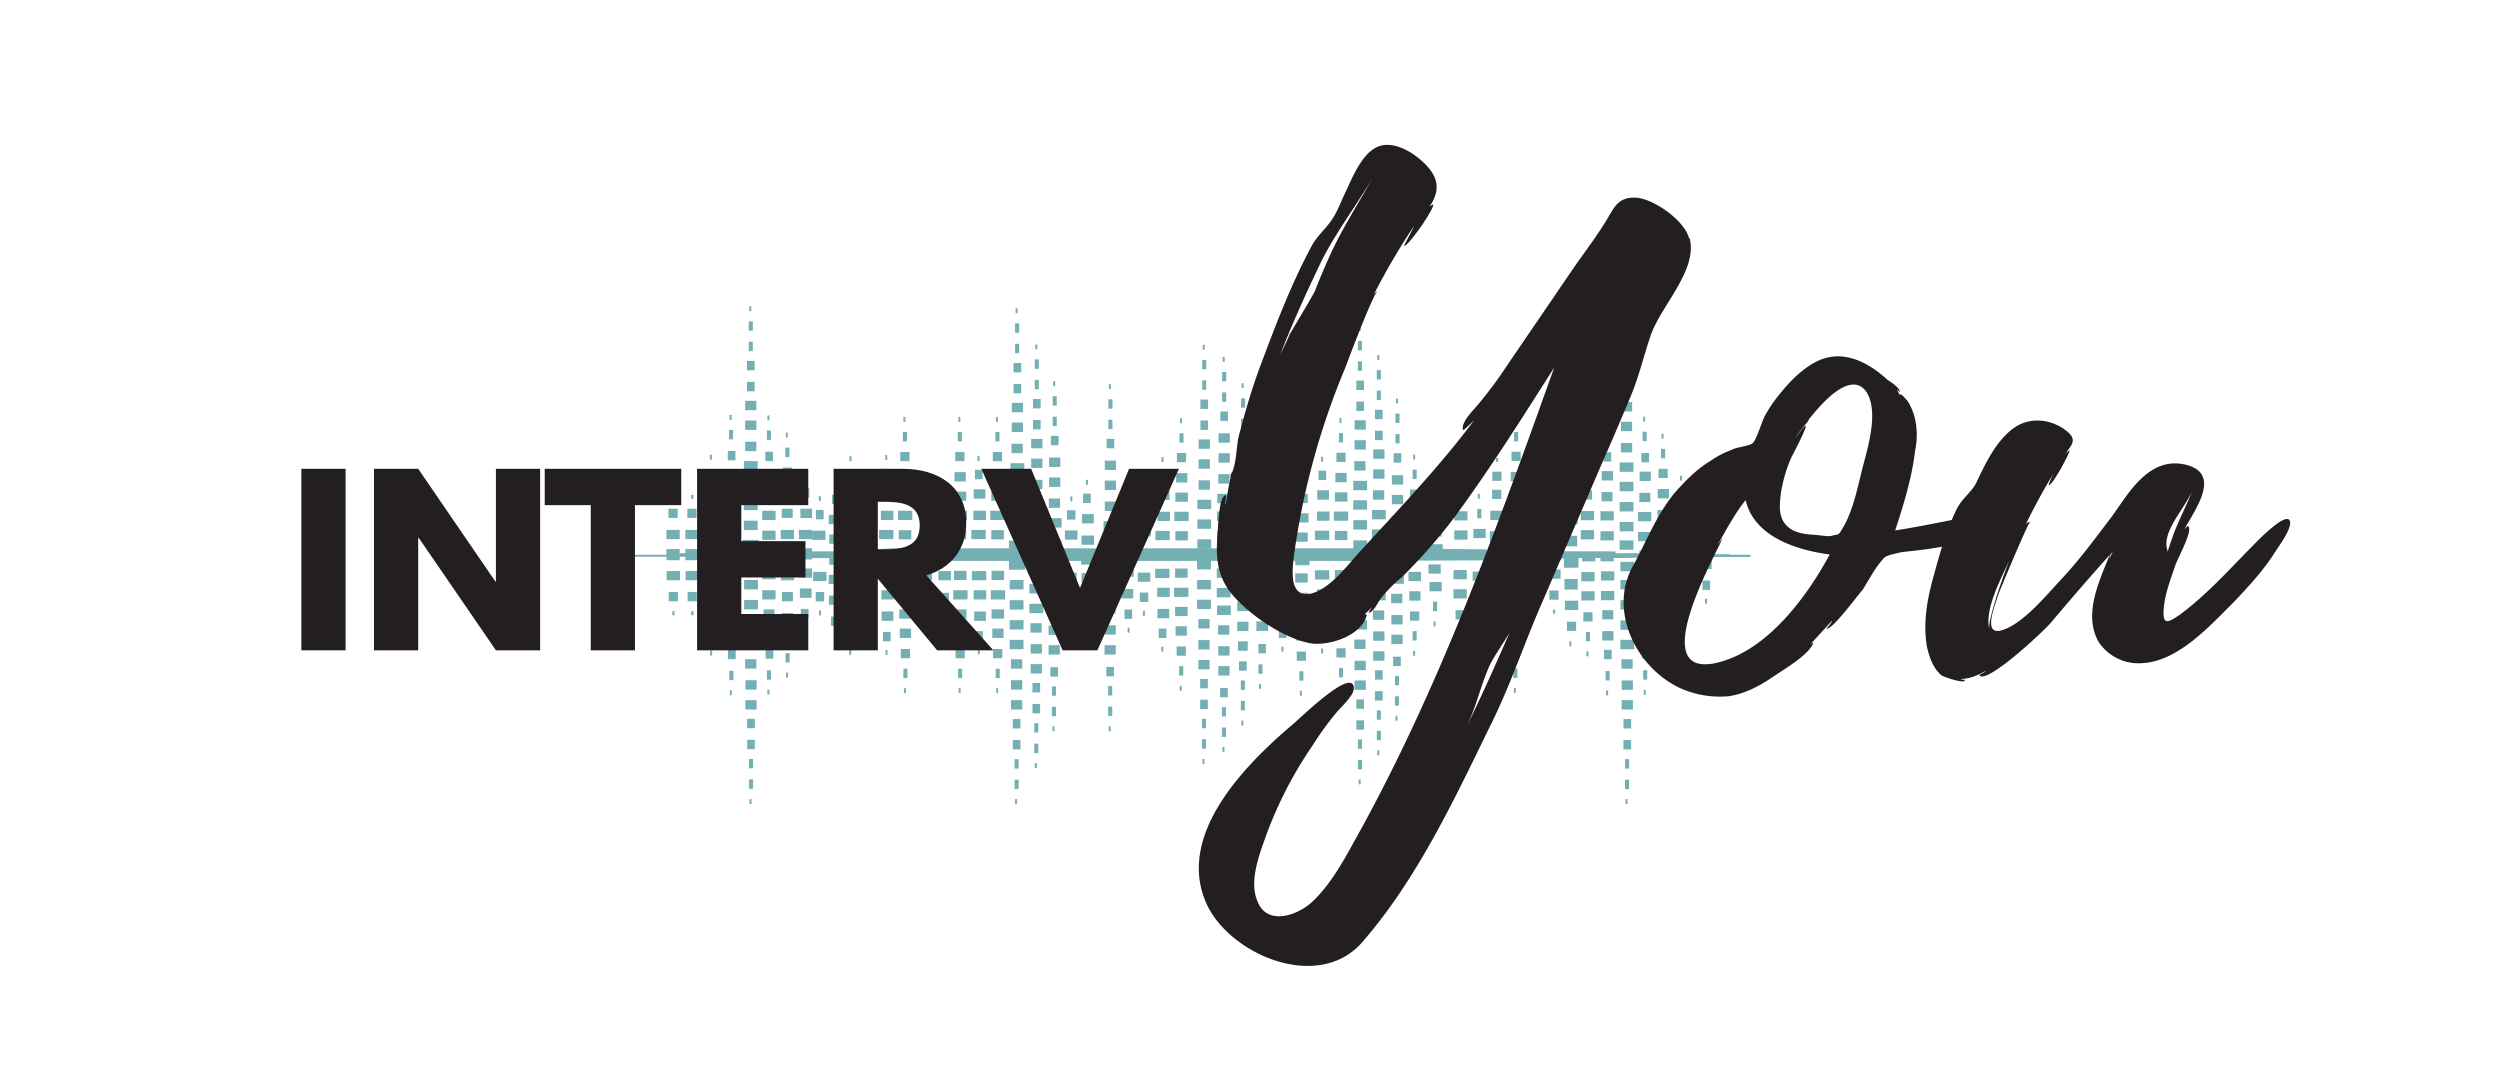 <svg xmlns="http://www.w3.org/2000/svg" viewBox="0 0 978 420.8"><title>DRUK</title><rect x="260.7" y="207.3" width="5.2" height="3.61" fill="#74afb3"/><rect x="260.7" y="214.8" width="5.2" height="4.36" fill="#74afb3"/><rect x="275.8" y="215" width="5.2" height="4.36" fill="#74afb3"/><rect x="283.4" y="215" width="5.2" height="4.36" fill="#74afb3"/><rect x="298.2" y="214.8" width="5.2" height="4.36" fill="#74afb3"/><rect x="305.3" y="214.8" width="5.2" height="4.36" fill="#74afb3"/><rect x="312.5" y="214.5" width="5.2" height="4.36" fill="#74afb3"/><rect x="324.4" y="216.6" width="5.2" height="4.36" fill="#74afb3"/><rect x="290.5" y="219.2" width="6.4" height="3.67" fill="#74afb3"/><rect x="290.5" y="211.2" width="6.4" height="3.67" fill="#74afb3"/><rect x="291" y="203.7" width="5.4" height="3.67" fill="#74afb3"/><rect x="291" y="195.9" width="5.4" height="3.67" fill="#74afb3"/><rect x="291" y="188" width="5.4" height="3.67" fill="#74afb3"/><rect x="291" y="180.4" width="5.4" height="3.67" fill="#74afb3"/><rect x="291.5" y="172.8" width="4.4" height="3.67" fill="#74afb3"/><rect x="291.5" y="164.5" width="4.4" height="3.67" fill="#74afb3"/><rect x="291.5" y="156.8" width="4.4" height="3.67" fill="#74afb3"/><rect x="292.2" y="149.4" width="3" height="3.67" fill="#74afb3"/><rect x="298.7" y="184" width="4.4" height="3.67" fill="#74afb3"/><rect x="299.4" y="176.7" width="3" height="3.67" fill="#74afb3"/><rect x="292.2" y="141.2" width="3" height="3.67" fill="#74afb3"/><rect x="292.9" y="133.7" width="1.6" height="3.67" fill="#74afb3"/><rect x="292.9" y="125.7" width="1.6" height="3.67" fill="#74afb3"/><rect x="293.1" y="119.8" width="0.8" height="1.94" fill="#74afb3"/><rect x="394.7" y="211.5" width="6.4" height="3.67" fill="#74afb3"/><rect x="395.3" y="204.6" width="5.4" height="3.67" fill="#74afb3"/><rect x="395.3" y="196.7" width="5.4" height="3.67" fill="#74afb3"/><rect x="395.3" y="188.8" width="5.4" height="3.67" fill="#74afb3"/><rect x="395.3" y="181.2" width="5.4" height="3.67" fill="#74afb3"/><rect x="395.7" y="173.6" width="4.4" height="3.67" fill="#74afb3"/><rect x="395.8" y="165.3" width="4.4" height="3.67" fill="#74afb3"/><rect x="395.8" y="157.6" width="4.4" height="3.67" fill="#74afb3"/><rect x="396.5" y="150.2" width="3" height="3.67" fill="#74afb3"/><rect x="396.5" y="142" width="3" height="3.67" fill="#74afb3"/><rect x="397.1" y="134.5" width="1.6" height="3.67" fill="#74afb3"/><rect x="397.1" y="126.5" width="1.6" height="3.67" fill="#74afb3"/><rect x="397.3" y="120.6" width="0.8" height="1.94" fill="#74afb3"/><rect x="402.9" y="211.2" width="5.4" height="3.67" fill="#74afb3"/><rect x="402.9" y="202.9" width="5.4" height="3.67" fill="#74afb3"/><rect x="402.9" y="195.3" width="5.4" height="3.67" fill="#74afb3"/><rect x="403.4" y="187.7" width="4.4" height="3.67" fill="#74afb3"/><rect x="403.4" y="179.4" width="4.4" height="3.67" fill="#74afb3"/><rect x="403.4" y="171.7" width="4.4" height="3.67" fill="#74afb3"/><rect x="404.1" y="164.3" width="3" height="3.67" fill="#74afb3"/><rect x="404.1" y="156.1" width="3" height="3.67" fill="#74afb3"/><rect x="404.8" y="148.6" width="1.6" height="3.67" fill="#74afb3"/><rect x="404.8" y="140.6" width="1.6" height="3.67" fill="#74afb3"/><rect x="405" y="134.7" width="0.8" height="1.94" fill="#74afb3"/><rect x="409.8" y="211.2" width="5.4" height="3.67" fill="#74afb3"/><rect x="394.7" y="219.2" width="6.4" height="3.67" fill="#74afb3"/><rect x="402.9" y="219" width="5.4" height="3.67" fill="#74afb3"/><rect x="409.8" y="219" width="5.4" height="3.67" fill="#74afb3"/><rect x="422.9" y="217.2" width="5.4" height="3.67" fill="#74afb3"/><rect x="409.9" y="202.7" width="5.4" height="3.67" fill="#74afb3"/><rect x="410.3" y="195" width="4.4" height="3.67" fill="#74afb3"/><rect x="410.4" y="186.8" width="4.4" height="3.67" fill="#74afb3"/><rect x="410.4" y="179" width="4.4" height="3.67" fill="#74afb3"/><rect x="411.1" y="170.5" width="3" height="3.67" fill="#74afb3"/><rect x="411.8" y="163" width="1.6" height="3.67" fill="#74afb3"/><rect x="411.8" y="155" width="1.6" height="3.67" fill="#74afb3"/><rect x="412" y="149.1" width="0.8" height="1.94" fill="#74afb3"/><rect x="483.6" y="211" width="5.4" height="3.67" fill="#74afb3"/><rect x="484.1" y="202.9" width="4.4" height="3.67" fill="#74afb3"/><rect x="484.1" y="194.7" width="4.4" height="3.67" fill="#74afb3"/><rect x="484.1" y="186.9" width="4.4" height="3.67" fill="#74afb3"/><rect x="484.4" y="179.2" width="3.8" height="3.67" fill="#74afb3"/><rect x="484.8" y="171.3" width="3" height="3.67" fill="#74afb3"/><rect x="485.5" y="163.8" width="1.6" height="3.67" fill="#74afb3"/><rect x="485.5" y="155.8" width="1.6" height="3.67" fill="#74afb3"/><rect x="485.7" y="149.9" width="0.8" height="1.94" fill="#74afb3"/><rect x="491" y="211" width="5.6" height="3.67" fill="#74afb3"/><rect x="491.1" y="202.7" width="5.1" height="3.67" fill="#74afb3"/><rect x="491.1" y="194.3" width="4.4" height="3.67" fill="#74afb3"/><rect x="492.1" y="186.5" width="3.7" height="4.6" transform="translate(682.7 -305.1) rotate(90)" fill="#74afb3"/><rect x="492.5" y="178.2" width="2.9" height="3.67" fill="#74afb3"/><rect x="492.5" y="170.2" width="1.6" height="3.67" fill="#74afb3"/><rect x="492.7" y="164.3" width="0.8" height="1.94" fill="#74afb3"/><rect x="468.4" y="203.2" width="5.4" height="3.67" fill="#74afb3"/><rect x="468.4" y="211" width="5.4" height="3.67" fill="#74afb3"/><rect x="468.4" y="195.5" width="5.4" height="3.67" fill="#74afb3"/><rect x="476.1" y="207.7" width="5.4" height="3.67" fill="#74afb3"/><rect x="476.1" y="200.1" width="5.4" height="3.67" fill="#74afb3"/><rect x="468.9" y="187.9" width="4.4" height="3.67" fill="#74afb3"/><rect x="468.9" y="179.7" width="4.4" height="3.67" fill="#74afb3"/><rect x="468.9" y="171.9" width="4.4" height="3.67" fill="#74afb3"/><rect x="469.6" y="164.5" width="3" height="3.67" fill="#74afb3"/><rect x="469.6" y="156.3" width="3" height="3.67" fill="#74afb3"/><rect x="470.3" y="148.8" width="1.6" height="3.67" fill="#74afb3"/><rect x="470.3" y="140.8" width="1.6" height="3.67" fill="#74afb3"/><rect x="470.5" y="134.9" width="0.8" height="1.94" fill="#74afb3"/><rect x="476.2" y="193.2" width="5.4" height="3.67" fill="#74afb3"/><rect x="476.6" y="185.5" width="4.4" height="3.67" fill="#74afb3"/><rect x="476.7" y="177.3" width="4.4" height="3.67" fill="#74afb3"/><rect x="476.7" y="169.5" width="4.4" height="3.67" fill="#74afb3"/><rect x="477.4" y="161" width="3" height="3.67" fill="#74afb3"/><rect x="478.1" y="153.5" width="1.6" height="3.67" fill="#74afb3"/><rect x="478.1" y="145.5" width="1.6" height="3.67" fill="#74afb3"/><rect x="478.3" y="139.6" width="0.8" height="1.94" fill="#74afb3"/><rect x="431.7" y="211.5" width="5.4" height="3.67" fill="#74afb3"/><rect x="431.7" y="203.9" width="5.4" height="3.67" fill="#74afb3"/><rect x="432.2" y="196.2" width="4.4" height="3.67" fill="#74afb3"/><rect x="432.2" y="188" width="4.4" height="3.67" fill="#74afb3"/><rect x="432.2" y="180.2" width="4.4" height="3.67" fill="#74afb3"/><rect x="432.9" y="171.7" width="3" height="3.67" fill="#74afb3"/><rect x="433.6" y="164.2" width="1.6" height="3.67" fill="#74afb3"/><rect x="433.6" y="156.2" width="1.6" height="3.67" fill="#74afb3"/><rect x="433.8" y="150.3" width="0.8" height="1.94" fill="#74afb3"/><rect x="300" y="168.4" width="1.6" height="3.67" fill="#74afb3"/><rect x="300.2" y="162.5" width="0.8" height="1.94" fill="#74afb3"/><rect x="313.1" y="199" width="4.6" height="3.67" fill="#74afb3"/><rect x="324.2" y="201.4" width="4.6" height="3.67" fill="#74afb3"/><rect x="330.6" y="199.5" width="4.6" height="3.67" fill="#74afb3"/><rect x="330.4" y="191.7" width="4.6" height="3.67" fill="#74afb3"/><rect x="313.6" y="191" width="3" height="3.67" fill="#74afb3"/><rect x="314.6" y="185.6" width="0.8" height="1.94" fill="#74afb3"/><rect x="344.8" y="191.4" width="4.6" height="3.67" fill="#74afb3"/><rect x="345.2" y="183.4" width="3" height="3.67" fill="#74afb3"/><rect x="346.3" y="178" width="0.8" height="1.94" fill="#74afb3"/><rect x="381.4" y="183.8" width="3" height="3.67" fill="#74afb3"/><rect x="382.4" y="178.4" width="0.8" height="1.94" fill="#74afb3"/><rect x="331.2" y="183.9" width="3" height="3.67" fill="#74afb3"/><rect x="332.3" y="178.5" width="0.8" height="1.94" fill="#74afb3"/><rect x="325.5" y="193.5" width="3" height="3.67" fill="#74afb3"/><rect x="326.5" y="188.1" width="0.8" height="1.94" fill="#74afb3"/><rect x="338.1" y="198.9" width="3.3" height="3.67" fill="#74afb3"/><rect x="339.5" y="193.5" width="0.8" height="1.94" fill="#74afb3"/><rect x="360.4" y="199.5" width="3.3" height="3.67" fill="#74afb3"/><rect x="361.7" y="194.1" width="0.8" height="1.94" fill="#74afb3"/><rect x="367.7" y="198.7" width="3.3" height="3.67" fill="#74afb3"/><rect x="369.1" y="193.3" width="0.8" height="1.94" fill="#74afb3"/><rect x="319.2" y="199.5" width="3" height="3.67" fill="#74afb3"/><rect x="320.3" y="194.1" width="0.8" height="1.94" fill="#74afb3"/><rect x="277.5" y="183.8" width="1.6" height="3.67" fill="#74afb3"/><rect x="277.7" y="177.9" width="0.8" height="1.94" fill="#74afb3"/><rect x="268.1" y="214.8" width="5.2" height="4.36" fill="#74afb3"/><rect x="261.5" y="199" width="3.6" height="3.61" fill="#74afb3"/><rect x="262.9" y="193.6" width="0.9" height="1.56" fill="#74afb3"/><rect x="268.9" y="199" width="3.6" height="3.61" fill="#74afb3"/><rect x="270.4" y="193.6" width="0.9" height="1.56" fill="#74afb3"/><rect x="268.1" y="207.3" width="5.2" height="3.61" fill="#74afb3"/><rect x="275.8" y="207.3" width="5.2" height="3.61" fill="#74afb3"/><rect x="275.8" y="199.8" width="5.2" height="3.61" fill="#74afb3"/><rect x="276.5" y="191.6" width="3.6" height="3.61" fill="#74afb3"/><rect x="307.2" y="175.1" width="1.6" height="3.67" fill="#74afb3"/><rect x="307.4" y="169.2" width="0.8" height="1.94" fill="#74afb3"/><rect x="306.2" y="182.9" width="3.6" height="3.61" fill="#74afb3"/><rect x="283.4" y="207.3" width="5.2" height="3.61" fill="#74afb3"/><rect x="298.2" y="199.8" width="5.2" height="3.61" fill="#74afb3"/><rect x="298.6" y="192.3" width="4.3" height="3.61" fill="#74afb3"/><rect x="305.9" y="190.8" width="4.4" height="3.67" fill="#74afb3"/><rect x="353.2" y="169" width="1.6" height="3.67" fill="#74afb3"/><rect x="353.4" y="163.1" width="0.8" height="1.94" fill="#74afb3"/><rect x="352.2" y="176.8" width="3.6" height="3.61" fill="#74afb3"/><rect x="351.9" y="184.7" width="4.4" height="3.67" fill="#74afb3"/><rect x="305.8" y="199" width="4.3" height="3.61" fill="#74afb3"/><rect x="284" y="183.8" width="4.4" height="3.67" fill="#74afb3"/><rect x="284.7" y="176.4" width="3" height="3.67" fill="#74afb3"/><rect x="285.2" y="168.2" width="1.6" height="3.67" fill="#74afb3"/><rect x="285.4" y="162.3" width="0.8" height="1.94" fill="#74afb3"/><rect x="283.4" y="199.5" width="5.2" height="3.61" fill="#74afb3"/><rect x="283.9" y="192" width="4.3" height="3.61" fill="#74afb3"/><rect x="298.2" y="207.6" width="5.2" height="3.61" fill="#74afb3"/><rect x="305.4" y="207.3" width="5.2" height="3.61" fill="#74afb3"/><rect x="312.5" y="207.3" width="5.2" height="3.61" fill="#74afb3"/><rect x="317.7" y="207.6" width="5.2" height="3.61" fill="#74afb3"/><rect x="598.1" y="207.8" width="5.2" height="3.61" fill="#74afb3"/><rect x="633.6" y="204.2" width="5.4" height="3.67" fill="#74afb3"/><rect x="633.6" y="211.4" width="5.4" height="3.67" fill="#74afb3"/><rect x="633.6" y="196.4" width="5.4" height="3.67" fill="#74afb3"/><rect x="633.6" y="188.5" width="5.4" height="3.67" fill="#74afb3"/><rect x="633.6" y="180.9" width="5.4" height="3.67" fill="#74afb3"/><rect x="634.1" y="173.3" width="4.4" height="3.67" fill="#74afb3"/><rect x="634.1" y="165" width="4.4" height="3.67" fill="#74afb3"/><rect x="634.1" y="157.3" width="4.4" height="3.67" fill="#74afb3"/><rect x="634.9" y="149.9" width="3" height="3.67" fill="#74afb3"/><rect x="641.4" y="184.5" width="4.4" height="3.67" fill="#74afb3"/><rect x="642.1" y="177.2" width="3" height="3.67" fill="#74afb3"/><rect x="634.9" y="141.7" width="3" height="3.67" fill="#74afb3"/><rect x="635.5" y="134.2" width="1.6" height="3.67" fill="#74afb3"/><rect x="635.5" y="126.2" width="1.6" height="3.67" fill="#74afb3"/><rect x="635.7" y="120.3" width="0.8" height="1.94" fill="#74afb3"/><rect x="642.6" y="168.9" width="1.6" height="3.67" fill="#74afb3"/><rect x="642.8" y="163" width="0.8" height="1.94" fill="#74afb3"/><rect x="655.7" y="199.5" width="4.6" height="3.67" fill="#74afb3"/><rect x="656.2" y="191.5" width="3" height="3.67" fill="#74afb3"/><rect x="657.2" y="186.1" width="0.8" height="1.94" fill="#74afb3"/><rect x="665.8" y="204.1" width="3" height="3.67" fill="#74afb3"/><rect x="666.8" y="198.7" width="0.8" height="1.94" fill="#74afb3"/><rect x="613.7" y="185.6" width="1.6" height="3.67" fill="#74afb3"/><rect x="613.9" y="179.6" width="0.8" height="1.94" fill="#74afb3"/><rect x="598.9" y="199.5" width="3.6" height="3.61" fill="#74afb3"/><rect x="600.4" y="194.1" width="0.9" height="1.56" fill="#74afb3"/><rect x="583.8" y="184.5" width="3.6" height="3.61" fill="#74afb3"/><rect x="585.2" y="179.1" width="0.9" height="1.56" fill="#74afb3"/><rect x="606.4" y="199.5" width="3.6" height="3.61" fill="#74afb3"/><rect x="607.8" y="194.1" width="0.9" height="1.56" fill="#74afb3"/><rect x="605.6" y="207.8" width="5.2" height="3.61" fill="#74afb3"/><rect x="605.6" y="214.7" width="5.2" height="3.61" fill="#74afb3"/><rect x="626.1" y="216" width="5.2" height="3.61" fill="#74afb3"/><rect x="618.9" y="216" width="5.2" height="3.61" fill="#74afb3"/><rect x="611.8" y="217.8" width="5.7" height="4.3" fill="#74afb3"/><rect x="597.9" y="214.7" width="5.2" height="3.61" fill="#74afb3"/><rect x="590.5" y="214.7" width="5.2" height="3.61" fill="#74afb3"/><rect x="582.8" y="214.7" width="5.2" height="3.61" fill="#74afb3"/><rect x="611.8" y="209.6" width="5.2" height="4.13" fill="#74afb3"/><rect x="612" y="201.5" width="5.2" height="3.61" fill="#74afb3"/><rect x="612.7" y="193.3" width="3.6" height="3.61" fill="#74afb3"/><rect x="620.2" y="184" width="1.6" height="3.67" fill="#74afb3"/><rect x="620.4" y="178.1" width="0.8" height="1.94" fill="#74afb3"/><rect x="618.4" y="207.4" width="5.2" height="3.61" fill="#74afb3"/><rect x="618.4" y="199.9" width="5.2" height="3.61" fill="#74afb3"/><rect x="619.2" y="191.8" width="3.6" height="3.61" fill="#74afb3"/><rect x="582.8" y="207.8" width="5.2" height="4.13" fill="#74afb3"/><rect x="583" y="199.8" width="5.2" height="3.61" fill="#74afb3"/><rect x="583.7" y="191.6" width="3.6" height="3.61" fill="#74afb3"/><rect x="570.7" y="184.1" width="1.6" height="3.67" fill="#74afb3"/><rect x="570.9" y="178.2" width="0.8" height="1.94" fill="#74afb3"/><rect x="568.9" y="207.5" width="5.2" height="3.61" fill="#74afb3"/><rect x="568.9" y="200" width="5.2" height="3.61" fill="#74afb3"/><rect x="569.7" y="191.9" width="3.6" height="3.61" fill="#74afb3"/><rect x="649.8" y="175.6" width="1.6" height="3.67" fill="#74afb3"/><rect x="650" y="169.7" width="0.8" height="1.94" fill="#74afb3"/><rect x="648.8" y="183.4" width="3.6" height="3.61" fill="#74afb3"/><rect x="626.1" y="207.8" width="5.2" height="3.61" fill="#74afb3"/><rect x="640.8" y="200.3" width="5.2" height="3.61" fill="#74afb3"/><rect x="641.3" y="192.8" width="4.3" height="3.61" fill="#74afb3"/><rect x="648.5" y="191.3" width="4.4" height="3.67" fill="#74afb3"/><rect x="648.4" y="199.5" width="4.3" height="3.61" fill="#74afb3"/><rect x="626.6" y="184.3" width="4.4" height="3.67" fill="#74afb3"/><rect x="627.3" y="176.9" width="3" height="3.67" fill="#74afb3"/><rect x="627.9" y="168.7" width="1.6" height="3.67" fill="#74afb3"/><rect x="628.1" y="162.8" width="0.8" height="1.94" fill="#74afb3"/><rect x="626.1" y="200" width="5.2" height="3.61" fill="#74afb3"/><rect x="626.5" y="192.5" width="4.3" height="3.61" fill="#74afb3"/><rect x="640.8" y="208.1" width="5.2" height="3.61" fill="#74afb3"/><rect x="648" y="207.8" width="5.2" height="3.61" fill="#74afb3"/><rect x="655.1" y="207.8" width="5.2" height="3.61" fill="#74afb3"/><rect x="641.3" y="215.4" width="5.2" height="3.61" fill="#74afb3"/><rect x="648.5" y="215" width="5.2" height="3.61" fill="#74afb3"/><rect x="655.6" y="215" width="5.2" height="3.61" fill="#74afb3"/><rect x="664.2" y="212.2" width="5.2" height="3.61" fill="#74afb3"/><rect x="633.9" y="226.9" width="5.4" height="3.67" fill="#74afb3"/><rect x="633.9" y="219.8" width="5.4" height="3.67" fill="#74afb3"/><rect x="633.9" y="234.8" width="5.4" height="3.67" fill="#74afb3"/><rect x="633.9" y="242.7" width="5.4" height="3.67" fill="#74afb3"/><rect x="633.9" y="250.3" width="5.4" height="3.67" fill="#74afb3"/><rect x="634.3" y="257.9" width="4.4" height="3.67" fill="#74afb3"/><rect x="634.4" y="266.2" width="4.4" height="3.67" fill="#74afb3"/><rect x="634.4" y="273.9" width="4.4" height="3.67" fill="#74afb3"/><rect x="635.1" y="281.3" width="3" height="3.67" fill="#74afb3"/><rect x="641.6" y="246.6" width="4.4" height="3.67" fill="#74afb3"/><rect x="642.3" y="254" width="3" height="3.67" fill="#74afb3"/><rect x="635.1" y="289.5" width="3" height="3.67" fill="#74afb3"/><rect x="635.7" y="297" width="1.6" height="3.67" fill="#74afb3"/><rect x="635.7" y="305" width="1.6" height="3.67" fill="#74afb3"/><rect x="635.9" y="312.6" width="0.8" height="1.94" fill="#74afb3"/><rect x="642.8" y="262.2" width="1.6" height="3.67" fill="#74afb3"/><rect x="643" y="269.9" width="0.8" height="1.94" fill="#74afb3"/><rect x="655.9" y="231.7" width="4.6" height="3.67" fill="#74afb3"/><rect x="656.4" y="239.7" width="3" height="3.67" fill="#74afb3"/><rect x="657.4" y="246.8" width="0.8" height="1.94" fill="#74afb3"/><rect x="666" y="227.1" width="3" height="3.67" fill="#74afb3"/><rect x="667" y="234.2" width="0.8" height="1.94" fill="#74afb3"/><rect x="612" y="226.5" width="5.2" height="4.13" fill="#74afb3"/><rect x="612.2" y="235" width="5.2" height="3.61" fill="#74afb3"/><rect x="613" y="243.2" width="3.6" height="3.61" fill="#74afb3"/><rect x="620.4" y="247.2" width="1.6" height="3.67" fill="#74afb3"/><rect x="620.6" y="254.8" width="0.8" height="1.94" fill="#74afb3"/><rect x="613.9" y="250.9" width="0.8" height="1.94" fill="#74afb3"/><rect x="618.6" y="223.8" width="5.2" height="3.61" fill="#74afb3"/><rect x="618.6" y="231.3" width="5.2" height="3.61" fill="#74afb3"/><rect x="619.4" y="239.5" width="3.6" height="3.61" fill="#74afb3"/><rect x="650" y="255.5" width="1.6" height="3.67" fill="#74afb3"/><rect x="650.3" y="263.2" width="0.8" height="1.94" fill="#74afb3"/><rect x="649.1" y="247.8" width="3.6" height="3.61" fill="#74afb3"/><rect x="626.3" y="223.5" width="5.2" height="3.61" fill="#74afb3"/><rect x="641" y="231" width="5.2" height="3.61" fill="#74afb3"/><rect x="641.5" y="238.5" width="4.3" height="3.61" fill="#74afb3"/><rect x="648.7" y="239.9" width="4.4" height="3.67" fill="#74afb3"/><rect x="648.6" y="231.7" width="4.3" height="3.61" fill="#74afb3"/><rect x="626.8" y="246.9" width="4.4" height="3.67" fill="#74afb3"/><rect x="627.5" y="254.2" width="3" height="3.67" fill="#74afb3"/><rect x="628.1" y="262.5" width="1.6" height="3.67" fill="#74afb3"/><rect x="628.3" y="270.1" width="0.8" height="1.94" fill="#74afb3"/><rect x="626.3" y="231.2" width="5.2" height="3.61" fill="#74afb3"/><rect x="626.8" y="238.7" width="4.3" height="3.61" fill="#74afb3"/><rect x="641" y="223.1" width="5.2" height="3.61" fill="#74afb3"/><rect x="648.3" y="223.5" width="5.2" height="3.61" fill="#74afb3"/><rect x="655.3" y="223.5" width="5.2" height="3.61" fill="#74afb3"/><rect x="664.4" y="219" width="5.2" height="3.61" fill="#74afb3"/><rect x="324.4" y="209.1" width="5.2" height="3.61" fill="#74afb3"/><rect x="330.3" y="207.6" width="5.2" height="3.61" fill="#74afb3"/><rect x="337.3" y="207.3" width="5.2" height="3.61" fill="#74afb3"/><rect x="343.9" y="207.3" width="5.6" height="3.61" fill="#74afb3"/><rect x="351.3" y="199.8" width="5.6" height="3.61" fill="#74afb3"/><rect x="351.6" y="192.3" width="4.9" height="3.61" fill="#74afb3"/><rect x="351.6" y="207.4" width="4.9" height="3.61" fill="#74afb3"/><rect x="374.7" y="169" width="1.6" height="3.67" fill="#74afb3"/><rect x="374.9" y="163.1" width="0.8" height="1.94" fill="#74afb3"/><rect x="373.7" y="176.8" width="3.6" height="3.61" fill="#74afb3"/><rect x="373.4" y="184.7" width="4.4" height="3.67" fill="#74afb3"/><rect x="372.7" y="199.8" width="5.6" height="3.61" fill="#74afb3"/><rect x="373.1" y="192.3" width="4.9" height="3.61" fill="#74afb3"/><rect x="373.1" y="207.4" width="4.9" height="3.61" fill="#74afb3"/><rect x="366.9" y="207.3" width="4.9" height="3.61" fill="#74afb3"/><rect x="359.6" y="207.4" width="4.9" height="3.61" fill="#74afb3"/><rect x="417.4" y="199.6" width="3.3" height="3.67" fill="#74afb3"/><rect x="418.7" y="194.2" width="0.8" height="1.94" fill="#74afb3"/><rect x="416.6" y="207.5" width="4.9" height="3.61" fill="#74afb3"/><rect x="529.4" y="211.4" width="5.4" height="3.67" fill="#74afb3"/><rect x="529.8" y="219.3" width="5.4" height="3.67" fill="#74afb3"/><rect x="529.4" y="203.5" width="5.4" height="3.67" fill="#74afb3"/><rect x="529.4" y="195.7" width="5.4" height="3.67" fill="#74afb3"/><rect x="529.4" y="188.1" width="5.4" height="3.67" fill="#74afb3"/><rect x="529.8" y="180.4" width="4.4" height="3.67" fill="#74afb3"/><rect x="529.9" y="172.2" width="4.4" height="3.67" fill="#74afb3"/><rect x="529.9" y="164.4" width="4.4" height="3.67" fill="#74afb3"/><rect x="530.6" y="157.1" width="3" height="3.67" fill="#74afb3"/><rect x="530.6" y="148.9" width="3" height="3.67" fill="#74afb3"/><rect x="531.2" y="141.4" width="1.6" height="3.67" fill="#74afb3"/><rect x="531.2" y="133.4" width="1.6" height="3.67" fill="#74afb3"/><rect x="531.5" y="127.5" width="0.8" height="1.94" fill="#74afb3"/><rect x="536.7" y="207.1" width="5.4" height="3.67" fill="#74afb3"/><rect x="536.7" y="199.5" width="5.4" height="3.67" fill="#74afb3"/><rect x="537.1" y="191.8" width="4.4" height="3.67" fill="#74afb3"/><rect x="537.2" y="183.6" width="4.4" height="3.67" fill="#74afb3"/><rect x="537.2" y="175.8" width="4.4" height="3.67" fill="#74afb3"/><rect x="537.9" y="168.5" width="3" height="3.67" fill="#74afb3"/><rect x="537.9" y="160.3" width="3" height="3.67" fill="#74afb3"/><rect x="538.6" y="152.8" width="1.6" height="3.67" fill="#74afb3"/><rect x="538.6" y="144.8" width="1.6" height="3.67" fill="#74afb3"/><rect x="538.8" y="138.9" width="0.8" height="1.94" fill="#74afb3"/><rect x="544" y="209.5" width="5.4" height="3.67" fill="#74afb3"/><rect x="544.4" y="201.9" width="4.4" height="3.67" fill="#74afb3"/><rect x="544.5" y="193.6" width="4.4" height="3.67" fill="#74afb3"/><rect x="544.5" y="185.9" width="4.4" height="3.67" fill="#74afb3"/><rect x="545.2" y="177.3" width="3" height="3.67" fill="#74afb3"/><rect x="545.9" y="169.8" width="1.6" height="3.67" fill="#74afb3"/><rect x="545.9" y="161.8" width="1.6" height="3.67" fill="#74afb3"/><rect x="546.1" y="155.9" width="0.8" height="1.94" fill="#74afb3"/><rect x="550.7" y="214.4" width="4.9" height="3.61" fill="#74afb3"/><rect x="344.6" y="199.8" width="4.9" height="3.61" fill="#74afb3"/><rect x="423.3" y="201.1" width="4.6" height="3.67" fill="#74afb3"/><rect x="423.7" y="193.1" width="3" height="3.67" fill="#74afb3"/><rect x="424.8" y="187.7" width="0.8" height="1.94" fill="#74afb3"/><rect x="423.1" y="209.5" width="4.9" height="3.61" fill="#74afb3"/><rect x="395" y="226.9" width="5.4" height="3.67" fill="#74afb3"/><rect x="395" y="234.8" width="5.4" height="3.67" fill="#74afb3"/><rect x="395" y="242.6" width="5.4" height="3.67" fill="#74afb3"/><rect x="395" y="250.3" width="5.4" height="3.67" fill="#74afb3"/><rect x="395.5" y="257.9" width="4.4" height="3.67" fill="#74afb3"/><rect x="395.5" y="266.1" width="4.4" height="3.67" fill="#74afb3"/><rect x="395.5" y="273.9" width="4.4" height="3.67" fill="#74afb3"/><rect x="396.2" y="281.3" width="3" height="3.67" fill="#74afb3"/><rect x="396.2" y="289.5" width="3" height="3.67" fill="#74afb3"/><rect x="396.9" y="297" width="1.6" height="3.67" fill="#74afb3"/><rect x="396.9" y="305" width="1.6" height="3.67" fill="#74afb3"/><rect x="397.1" y="312.6" width="0.8" height="1.94" fill="#74afb3"/><rect x="402.7" y="228.5" width="5.4" height="3.67" fill="#74afb3"/><rect x="402.7" y="236.2" width="5.4" height="3.67" fill="#74afb3"/><rect x="403.1" y="243.8" width="4.4" height="3.67" fill="#74afb3"/><rect x="403.2" y="252" width="4.4" height="3.67" fill="#74afb3"/><rect x="403.2" y="259.8" width="4.4" height="3.67" fill="#74afb3"/><rect x="403.9" y="267.2" width="3" height="3.67" fill="#74afb3"/><rect x="403.9" y="275.4" width="3" height="3.67" fill="#74afb3"/><rect x="404.6" y="282.9" width="1.6" height="3.67" fill="#74afb3"/><rect x="404.6" y="290.9" width="1.6" height="3.67" fill="#74afb3"/><rect x="404.8" y="298.5" width="0.8" height="1.94" fill="#74afb3"/><rect x="409.7" y="228.8" width="5.4" height="3.67" fill="#74afb3"/><rect x="410.1" y="236.4" width="4.4" height="3.67" fill="#74afb3"/><rect x="410.2" y="244.7" width="4.4" height="3.67" fill="#74afb3"/><rect x="410.2" y="252.4" width="4.4" height="3.67" fill="#74afb3"/><rect x="410.9" y="261" width="3" height="3.67" fill="#74afb3"/><rect x="411.5" y="268.5" width="1.6" height="3.67" fill="#74afb3"/><rect x="411.5" y="276.5" width="1.6" height="3.67" fill="#74afb3"/><rect x="411.7" y="284.1" width="0.8" height="1.94" fill="#74afb3"/><rect x="417.1" y="231.9" width="3.3" height="3.67" fill="#74afb3"/><rect x="418.5" y="239" width="0.8" height="1.94" fill="#74afb3"/><rect x="416.3" y="224" width="4.9" height="3.61" fill="#74afb3"/><rect x="423.3" y="232.5" width="4.6" height="3.67" fill="#74afb3"/><rect x="423.7" y="240.6" width="3" height="3.67" fill="#74afb3"/><rect x="424.8" y="247.7" width="0.8" height="1.94" fill="#74afb3"/><rect x="423.1" y="224.2" width="4.9" height="3.61" fill="#74afb3"/><rect x="446.1" y="198.2" width="3.3" height="3.67" transform="translate(895.5 400.1) rotate(-180)" fill="#74afb3"/><rect x="447.3" y="192.8" width="0.8" height="1.94" transform="translate(895.3 387.6) rotate(-180)" fill="#74afb3"/><rect x="445.3" y="206.1" width="4.9" height="3.61" transform="translate(895.5 415.9) rotate(-180)" fill="#74afb3"/><rect x="438.9" y="199.7" width="4.6" height="3.67" transform="translate(882.4 403.1) rotate(-180)" fill="#74afb3"/><rect x="440" y="191.7" width="3" height="3.67" transform="translate(883 387) rotate(-180)" fill="#74afb3"/><rect x="441.2" y="186.3" width="0.8" height="1.94" transform="translate(883.2 374.5) rotate(-180)" fill="#74afb3"/><rect x="438.7" y="208.1" width="4.9" height="3.61" transform="translate(882.4 419.8) rotate(-180)" fill="#74afb3"/><rect x="380.9" y="191.4" width="4.6" height="3.67" fill="#74afb3"/><rect x="389.4" y="169" width="1.6" height="3.67" fill="#74afb3"/><rect x="389.6" y="163.1" width="0.8" height="1.94" fill="#74afb3"/><rect x="388.4" y="176.8" width="3.6" height="3.61" fill="#74afb3"/><rect x="388.1" y="184.7" width="4.4" height="3.67" fill="#74afb3"/><rect x="380" y="207.3" width="5.6" height="3.61" fill="#74afb3"/><rect x="387.4" y="199.8" width="5.6" height="3.61" fill="#74afb3"/><rect x="387.8" y="192.3" width="4.9" height="3.61" fill="#74afb3"/><rect x="387.8" y="207.4" width="4.9" height="3.61" fill="#74afb3"/><rect x="380.8" y="199.8" width="4.9" height="3.61" fill="#74afb3"/><rect x="344.9" y="239.2" width="4.6" height="3.67" fill="#74afb3"/><rect x="345.4" y="247.2" width="3" height="3.67" fill="#74afb3"/><rect x="346.4" y="254.3" width="0.8" height="1.94" fill="#74afb3"/><rect x="381.5" y="246.9" width="3" height="3.67" fill="#74afb3"/><rect x="382.5" y="254" width="0.8" height="1.94" fill="#74afb3"/><rect x="338.3" y="231.7" width="3.3" height="3.67" fill="#74afb3"/><rect x="339.6" y="238.8" width="0.8" height="1.94" fill="#74afb3"/><rect x="319.1" y="231.6" width="3.3" height="3.67" fill="#74afb3"/><rect x="320.4" y="238.8" width="0.8" height="1.94" fill="#74afb3"/><rect x="360.5" y="231.2" width="3.3" height="3.67" fill="#74afb3"/><rect x="361.8" y="238.3" width="0.8" height="1.94" fill="#74afb3"/><rect x="367.9" y="231.9" width="3.3" height="3.67" fill="#74afb3"/><rect x="369.2" y="239.1" width="0.8" height="1.94" fill="#74afb3"/><rect x="353.4" y="261.6" width="1.6" height="3.67" fill="#74afb3"/><rect x="353.6" y="269.2" width="0.8" height="1.94" fill="#74afb3"/><rect x="352.4" y="253.9" width="3.6" height="3.61" fill="#74afb3"/><rect x="352" y="245.9" width="4.4" height="3.67" fill="#74afb3"/><rect x="337.4" y="223.4" width="5.2" height="3.61" fill="#74afb3"/><rect x="325.1" y="241.2" width="3.3" height="3.67" fill="#74afb3"/><rect x="326.5" y="248.4" width="0.8" height="1.94" fill="#74afb3"/><rect x="324.3" y="233" width="5.2" height="3.61" fill="#74afb3"/><rect x="344" y="223.4" width="5.6" height="3.61" fill="#74afb3"/><rect x="351.4" y="230.9" width="5.6" height="3.61" fill="#74afb3"/><rect x="351.8" y="238.4" width="4.9" height="3.61" fill="#74afb3"/><rect x="351.8" y="223.3" width="4.9" height="3.61" fill="#74afb3"/><rect x="374.8" y="261.6" width="1.6" height="3.67" fill="#74afb3"/><rect x="375" y="269.2" width="0.8" height="1.94" fill="#74afb3"/><rect x="373.8" y="253.9" width="3.6" height="3.61" fill="#74afb3"/><rect x="373.5" y="245.9" width="4.4" height="3.67" fill="#74afb3"/><rect x="372.9" y="230.9" width="5.6" height="3.61" fill="#74afb3"/><rect x="373.2" y="238.4" width="4.9" height="3.61" fill="#74afb3"/><rect x="373.2" y="223.3" width="4.9" height="3.61" fill="#74afb3"/><rect x="367.1" y="223.4" width="4.9" height="3.61" fill="#74afb3"/><rect x="359.7" y="223.3" width="4.9" height="3.61" fill="#74afb3"/><rect x="344.8" y="230.9" width="4.9" height="3.61" fill="#74afb3"/><rect x="330.7" y="239.1" width="4.6" height="3.67" fill="#74afb3"/><rect x="331.1" y="247.1" width="3" height="3.67" fill="#74afb3"/><rect x="332.2" y="254.2" width="0.8" height="1.94" fill="#74afb3"/><rect x="330.5" y="230.8" width="4.9" height="3.61" fill="#74afb3"/><rect x="381.1" y="239.2" width="4.6" height="3.67" fill="#74afb3"/><rect x="389.5" y="261.6" width="1.6" height="3.67" fill="#74afb3"/><rect x="389.7" y="269.2" width="0.8" height="1.94" fill="#74afb3"/><rect x="388.5" y="253.9" width="3.6" height="3.61" fill="#74afb3"/><rect x="388.2" y="245.9" width="4.4" height="3.67" fill="#74afb3"/><rect x="380.2" y="223.4" width="5.6" height="3.61" fill="#74afb3"/><rect x="387.6" y="230.9" width="5.6" height="3.61" fill="#74afb3"/><rect x="387.9" y="238.4" width="4.9" height="3.61" fill="#74afb3"/><rect x="387.9" y="223.3" width="4.9" height="3.61" fill="#74afb3"/><rect x="380.9" y="230.9" width="4.9" height="3.61" fill="#74afb3"/><rect x="453.4" y="184.2" width="3" height="3.67" fill="#74afb3"/><rect x="454.4" y="178.8" width="0.8" height="1.94" fill="#74afb3"/><rect x="452.9" y="191.9" width="4.6" height="3.67" fill="#74afb3"/><rect x="461.4" y="169.5" width="1.6" height="3.67" fill="#74afb3"/><rect x="461.6" y="163.6" width="0.8" height="1.94" fill="#74afb3"/><rect x="460.4" y="177.2" width="3.6" height="3.61" fill="#74afb3"/><rect x="460.1" y="185.1" width="4.4" height="3.67" fill="#74afb3"/><rect x="452" y="207.7" width="5.6" height="3.61" fill="#74afb3"/><rect x="459.4" y="200.2" width="5.6" height="3.61" fill="#74afb3"/><rect x="459.8" y="192.7" width="4.9" height="3.61" fill="#74afb3"/><rect x="459.8" y="207.8" width="4.9" height="3.61" fill="#74afb3"/><rect x="452.8" y="200.2" width="4.9" height="3.61" fill="#74afb3"/><rect x="483.4" y="219.1" width="5.4" height="3.67" fill="#74afb3"/><rect x="483.9" y="227.2" width="4.4" height="3.67" fill="#74afb3"/><rect x="484" y="235.4" width="4.4" height="3.67" fill="#74afb3"/><rect x="484" y="243.2" width="4.4" height="3.67" fill="#74afb3"/><rect x="484.3" y="250.9" width="3.8" height="3.67" fill="#74afb3"/><rect x="484.7" y="258.7" width="3" height="3.67" fill="#74afb3"/><rect x="485.4" y="266.2" width="1.6" height="3.67" fill="#74afb3"/><rect x="485.4" y="274.2" width="1.6" height="3.67" fill="#74afb3"/><rect x="485.6" y="281.9" width="0.8" height="1.94" fill="#74afb3"/><rect x="490.9" y="219.1" width="5.6" height="3.67" fill="#74afb3"/><rect x="491" y="227.4" width="5.1" height="3.67" fill="#74afb3"/><rect x="491" y="235.8" width="4.4" height="3.67" fill="#74afb3"/><rect x="492" y="242.6" width="3.7" height="4.6" transform="translate(248.9 738.8) rotate(-90)" fill="#74afb3"/><rect x="492.3" y="251.9" width="2.9" height="3.67" fill="#74afb3"/><rect x="492.3" y="259.9" width="1.6" height="3.67" fill="#74afb3"/><rect x="492.5" y="267.5" width="0.8" height="1.94" fill="#74afb3"/><rect x="468.3" y="226.9" width="5.4" height="3.67" fill="#74afb3"/><rect x="468.3" y="219.1" width="5.4" height="3.67" fill="#74afb3"/><rect x="468.3" y="234.6" width="5.4" height="3.67" fill="#74afb3"/><rect x="476" y="222.4" width="5.4" height="3.67" fill="#74afb3"/><rect x="476" y="230" width="5.4" height="3.67" fill="#74afb3"/><rect x="468.8" y="242.2" width="4.4" height="3.67" fill="#74afb3"/><rect x="468.8" y="250.4" width="4.4" height="3.67" fill="#74afb3"/><rect x="468.8" y="258.2" width="4.4" height="3.67" fill="#74afb3"/><rect x="469.5" y="265.6" width="3" height="3.67" fill="#74afb3"/><rect x="469.5" y="273.7" width="3" height="3.67" fill="#74afb3"/><rect x="470.2" y="281.2" width="1.6" height="3.67" fill="#74afb3"/><rect x="470.2" y="289.2" width="1.6" height="3.67" fill="#74afb3"/><rect x="470.4" y="296.9" width="0.8" height="1.94" fill="#74afb3"/><rect x="476.1" y="236.9" width="5.4" height="3.67" fill="#74afb3"/><rect x="476.5" y="244.6" width="4.4" height="3.67" fill="#74afb3"/><rect x="476.6" y="252.8" width="4.4" height="3.67" fill="#74afb3"/><rect x="476.6" y="260.6" width="4.4" height="3.67" fill="#74afb3"/><rect x="477.3" y="269.1" width="3" height="3.67" fill="#74afb3"/><rect x="478" y="276.6" width="1.6" height="3.67" fill="#74afb3"/><rect x="478" y="284.6" width="1.6" height="3.67" fill="#74afb3"/><rect x="478.2" y="292.2" width="0.8" height="1.94" fill="#74afb3"/><rect x="431.6" y="221.1" width="5.4" height="3.67" fill="#74afb3"/><rect x="431.6" y="228.7" width="5.4" height="3.67" fill="#74afb3"/><rect x="432" y="236.4" width="4.4" height="3.67" fill="#74afb3"/><rect x="432.1" y="244.6" width="4.4" height="3.67" fill="#74afb3"/><rect x="432.1" y="252.4" width="4.4" height="3.67" fill="#74afb3"/><rect x="432.8" y="260.9" width="3" height="3.67" fill="#74afb3"/><rect x="433.5" y="268.4" width="1.6" height="3.67" fill="#74afb3"/><rect x="433.5" y="276.4" width="1.6" height="3.67" fill="#74afb3"/><rect x="433.7" y="284.1" width="0.8" height="1.94" fill="#74afb3"/><rect x="446" y="231.9" width="3.3" height="3.67" transform="translate(895.2 467.4) rotate(180)" fill="#74afb3"/><rect x="447.2" y="239" width="0.8" height="1.94" transform="translate(895.1 479.9) rotate(180)" fill="#74afb3"/><rect x="445.2" y="224" width="4.9" height="3.61" transform="translate(895.2 451.6) rotate(180)" fill="#74afb3"/><rect x="438.8" y="230.4" width="4.6" height="3.67" transform="translate(882.1 464.5) rotate(180)" fill="#74afb3"/><rect x="439.9" y="238.4" width="3" height="3.67" transform="translate(882.8 480.5) rotate(180)" fill="#74afb3"/><rect x="441.1" y="245.5" width="0.8" height="1.94" transform="translate(883 493) rotate(180)" fill="#74afb3"/><rect x="438.6" y="222.1" width="4.9" height="3.61" transform="translate(882.1 447.7) rotate(180)" fill="#74afb3"/><rect x="453.3" y="245.9" width="3" height="3.67" fill="#74afb3"/><rect x="454.3" y="253" width="0.8" height="1.94" fill="#74afb3"/><rect x="452.8" y="238.2" width="4.6" height="3.67" fill="#74afb3"/><rect x="461.3" y="260.6" width="1.6" height="3.67" fill="#74afb3"/><rect x="461.5" y="268.3" width="0.8" height="1.94" fill="#74afb3"/><rect x="460.3" y="252.9" width="3.6" height="3.61" fill="#74afb3"/><rect x="459.9" y="245" width="4.4" height="3.67" fill="#74afb3"/><rect x="451.9" y="222.5" width="5.6" height="3.61" fill="#74afb3"/><rect x="459.3" y="229.9" width="5.6" height="3.61" fill="#74afb3"/><rect x="459.7" y="237.4" width="4.9" height="3.61" fill="#74afb3"/><rect x="459.7" y="222.4" width="4.9" height="3.61" fill="#74afb3"/><rect x="452.7" y="229.9" width="4.9" height="3.61" fill="#74afb3"/><rect x="500.3" y="184.7" width="3" height="3.67" fill="#74afb3"/><rect x="501.3" y="179.3" width="0.8" height="1.94" fill="#74afb3"/><rect x="499.8" y="192.4" width="4.6" height="3.67" fill="#74afb3"/><rect x="508.3" y="170" width="1.6" height="3.67" fill="#74afb3"/><rect x="508.5" y="164.1" width="0.8" height="1.94" fill="#74afb3"/><rect x="507.3" y="177.8" width="3.6" height="3.61" fill="#74afb3"/><rect x="506.9" y="185.7" width="4.4" height="3.67" fill="#74afb3"/><rect x="498.9" y="208.2" width="5.6" height="3.61" fill="#74afb3"/><rect x="506.3" y="200.8" width="5.6" height="3.61" fill="#74afb3"/><rect x="506.7" y="193.2" width="4.9" height="3.61" fill="#74afb3"/><rect x="506.7" y="208.3" width="4.9" height="3.61" fill="#74afb3"/><rect x="592.3" y="169" width="1.6" height="3.67" fill="#74afb3"/><rect x="592.5" y="163.1" width="0.8" height="1.94" fill="#74afb3"/><rect x="591.3" y="176.7" width="3.6" height="3.61" fill="#74afb3"/><rect x="591" y="184.6" width="4.4" height="3.67" fill="#74afb3"/><rect x="590.3" y="199.7" width="5.6" height="3.61" fill="#74afb3"/><rect x="590.7" y="192.2" width="4.9" height="3.61" fill="#74afb3"/><rect x="590.7" y="207.3" width="4.9" height="3.61" fill="#74afb3"/><rect x="499.7" y="200.8" width="4.9" height="3.61" fill="#74afb3"/><rect x="515.8" y="184.1" width="3" height="3.67" fill="#74afb3"/><rect x="516.8" y="178.7" width="0.8" height="1.94" fill="#74afb3"/><rect x="515.3" y="191.8" width="4.6" height="3.67" fill="#74afb3"/><rect x="523.8" y="169.4" width="1.6" height="3.67" fill="#74afb3"/><rect x="524" y="163.5" width="0.8" height="1.94" fill="#74afb3"/><rect x="522.8" y="177.1" width="3.6" height="3.61" fill="#74afb3"/><rect x="522.4" y="185" width="4.4" height="3.67" fill="#74afb3"/><rect x="514.4" y="207.6" width="5.6" height="3.61" fill="#74afb3"/><rect x="521.8" y="200.1" width="5.6" height="3.61" fill="#74afb3"/><rect x="522.2" y="192.6" width="4.9" height="3.61" fill="#74afb3"/><rect x="552.6" y="183.7" width="1.6" height="3.67" fill="#74afb3"/><rect x="552.8" y="177.8" width="0.8" height="1.94" fill="#74afb3"/><rect x="551.6" y="191.5" width="3.6" height="3.61" fill="#74afb3"/><rect x="560.6" y="198.5" width="1.6" height="3.67" fill="#74afb3"/><rect x="560.8" y="192.6" width="0.8" height="1.94" fill="#74afb3"/><rect x="559.2" y="206.3" width="4.8" height="3.61" fill="#74afb3"/><rect x="577.9" y="199.1" width="1.6" height="3.67" fill="#74afb3"/><rect x="578.1" y="193.2" width="0.8" height="1.94" fill="#74afb3"/><rect x="576.4" y="206.9" width="4.8" height="3.61" fill="#74afb3"/><rect x="597.9" y="222.8" width="5.2" height="3.61" fill="#74afb3"/><rect x="598.7" y="231" width="3.6" height="3.61" fill="#74afb3"/><rect x="600.1" y="238.5" width="0.9" height="1.56" fill="#74afb3"/><rect x="583.5" y="246" width="3.6" height="3.61" fill="#74afb3"/><rect x="584.9" y="253.5" width="0.9" height="1.56" fill="#74afb3"/><rect x="606.1" y="231" width="3.6" height="3.61" fill="#74afb3"/><rect x="607.5" y="238.5" width="0.9" height="1.56" fill="#74afb3"/><rect x="605.3" y="222.8" width="5.2" height="3.61" fill="#74afb3"/><rect x="582.5" y="222.2" width="5.2" height="4.13" fill="#74afb3"/><rect x="582.7" y="230.8" width="5.2" height="3.61" fill="#74afb3"/><rect x="583.5" y="238.9" width="3.6" height="3.61" fill="#74afb3"/><rect x="570.4" y="246.4" width="1.6" height="3.67" fill="#74afb3"/><rect x="570.6" y="254" width="0.8" height="1.94" fill="#74afb3"/><rect x="568.6" y="223" width="5.2" height="3.61" fill="#74afb3"/><rect x="568.6" y="230.5" width="5.2" height="3.61" fill="#74afb3"/><rect x="569.4" y="238.7" width="3.6" height="3.61" fill="#74afb3"/><rect x="592" y="261.5" width="1.6" height="3.67" fill="#74afb3"/><rect x="592.2" y="269.1" width="0.8" height="1.94" fill="#74afb3"/><rect x="591" y="253.8" width="3.6" height="3.61" fill="#74afb3"/><rect x="590.7" y="245.8" width="4.4" height="3.67" fill="#74afb3"/><rect x="590.1" y="230.8" width="5.6" height="3.61" fill="#74afb3"/><rect x="590.4" y="238.3" width="4.9" height="3.61" fill="#74afb3"/><rect x="590.4" y="223.2" width="4.9" height="3.61" fill="#74afb3"/><rect x="577.6" y="231.3" width="1.6" height="3.67" fill="#74afb3"/><rect x="577.8" y="238.9" width="0.8" height="1.94" fill="#74afb3"/><rect x="576.1" y="223.6" width="4.8" height="3.61" fill="#74afb3"/><rect x="551.3" y="199.4" width="4.4" height="3.67" fill="#74afb3"/><rect x="558.8" y="212.9" width="5.6" height="3.61" fill="#74afb3"/><rect x="551" y="207" width="4.9" height="3.61" fill="#74afb3"/><rect x="522.2" y="207.7" width="4.9" height="3.61" fill="#74afb3"/><rect x="515.2" y="200.1" width="4.9" height="3.61" fill="#74afb3"/><rect x="529.4" y="227.1" width="5.4" height="3.67" fill="#74afb3"/><rect x="529.4" y="235" width="5.4" height="3.67" fill="#74afb3"/><rect x="529.4" y="242.6" width="5.4" height="3.67" fill="#74afb3"/><rect x="529.8" y="250.2" width="4.4" height="3.67" fill="#74afb3"/><rect x="529.9" y="258.5" width="4.4" height="3.67" fill="#74afb3"/><rect x="529.9" y="266.2" width="4.4" height="3.67" fill="#74afb3"/><rect x="530.6" y="273.6" width="3" height="3.67" fill="#74afb3"/><rect x="530.6" y="281.8" width="3" height="3.67" fill="#74afb3"/><rect x="531.2" y="289.3" width="1.6" height="3.67" fill="#74afb3"/><rect x="531.2" y="297.3" width="1.6" height="3.67" fill="#74afb3"/><rect x="531.5" y="304.9" width="0.8" height="1.94" fill="#74afb3"/><rect x="536.7" y="223.5" width="5.4" height="3.67" fill="#74afb3"/><rect x="536.7" y="231.2" width="5.4" height="3.67" fill="#74afb3"/><rect x="537.1" y="238.8" width="4.4" height="3.67" fill="#74afb3"/><rect x="537.2" y="247" width="4.4" height="3.67" fill="#74afb3"/><rect x="537.2" y="254.8" width="4.4" height="3.67" fill="#74afb3"/><rect x="537.9" y="262.2" width="3" height="3.67" fill="#74afb3"/><rect x="537.9" y="270.4" width="3" height="3.67" fill="#74afb3"/><rect x="538.6" y="277.9" width="1.6" height="3.67" fill="#74afb3"/><rect x="538.6" y="285.9" width="1.6" height="3.67" fill="#74afb3"/><rect x="538.8" y="293.5" width="0.8" height="1.94" fill="#74afb3"/><rect x="543.8" y="224.7" width="5.4" height="3.67" fill="#74afb3"/><rect x="544" y="218" width="5.4" height="3.67" fill="#74afb3"/><rect x="544.2" y="232.3" width="4.4" height="3.67" fill="#74afb3"/><rect x="544.3" y="240.6" width="4.4" height="3.67" fill="#74afb3"/><rect x="544.3" y="248.3" width="4.4" height="3.67" fill="#74afb3"/><rect x="545" y="256.9" width="3" height="3.67" fill="#74afb3"/><rect x="545.7" y="264.4" width="1.6" height="3.67" fill="#74afb3"/><rect x="545.7" y="272.4" width="1.6" height="3.67" fill="#74afb3"/><rect x="545.9" y="280" width="0.8" height="1.94" fill="#74afb3"/><rect x="500.3" y="245.9" width="3" height="3.67" fill="#74afb3"/><rect x="501.3" y="253" width="0.8" height="1.94" fill="#74afb3"/><rect x="499.8" y="238.3" width="4.6" height="3.67" fill="#74afb3"/><rect x="508.3" y="262.6" width="1.6" height="3.67" fill="#74afb3"/><rect x="508.5" y="270.2" width="0.8" height="1.94" fill="#74afb3"/><rect x="507.3" y="254.9" width="3.6" height="3.61" fill="#74afb3"/><rect x="506.9" y="246.9" width="4.4" height="3.67" fill="#74afb3"/><rect x="498.9" y="222.5" width="5.6" height="3.61" fill="#74afb3"/><rect x="506.7" y="217.5" width="5.6" height="3.61" fill="#74afb3"/><rect x="506.3" y="231.9" width="5.6" height="3.61" fill="#74afb3"/><rect x="506.7" y="239.4" width="4.9" height="3.61" fill="#74afb3"/><rect x="506.7" y="224.3" width="4.9" height="3.61" fill="#74afb3"/><rect x="499.7" y="229.9" width="4.9" height="3.61" fill="#74afb3"/><rect x="515.8" y="246.5" width="3" height="3.67" fill="#74afb3"/><rect x="516.8" y="253.7" width="0.8" height="1.94" fill="#74afb3"/><rect x="515.3" y="238.9" width="4.6" height="3.67" fill="#74afb3"/><rect x="523.8" y="261.3" width="1.6" height="3.67" fill="#74afb3"/><rect x="524" y="268.9" width="0.8" height="1.94" fill="#74afb3"/><rect x="522.8" y="253.6" width="3.6" height="3.61" fill="#74afb3"/><rect x="522.4" y="245.6" width="4.4" height="3.67" fill="#74afb3"/><rect x="514.4" y="223.1" width="5.6" height="3.61" fill="#74afb3"/><rect x="521.8" y="230.6" width="5.6" height="3.61" fill="#74afb3"/><rect x="522.2" y="238.1" width="4.9" height="3.61" fill="#74afb3"/><rect x="552.6" y="246.9" width="1.6" height="3.67" fill="#74afb3"/><rect x="552.8" y="254.6" width="0.8" height="1.94" fill="#74afb3"/><rect x="551.6" y="239.2" width="3.6" height="3.61" fill="#74afb3"/><rect x="560.6" y="235.4" width="1.6" height="3.67" fill="#74afb3"/><rect x="560.8" y="243.1" width="0.8" height="1.94" fill="#74afb3"/><rect x="559.2" y="227.7" width="4.8" height="3.61" fill="#74afb3"/><rect x="558.8" y="220.8" width="4.8" height="3.61" fill="#74afb3"/><rect x="551.3" y="231.3" width="4.4" height="3.67" fill="#74afb3"/><rect x="551" y="223.7" width="4.9" height="3.61" fill="#74afb3"/><rect x="522.2" y="223" width="4.9" height="3.61" fill="#74afb3"/><rect x="515.2" y="230.6" width="4.9" height="3.61" fill="#74afb3"/><rect x="260.8" y="223.4" width="5.2" height="3.61" fill="#74afb3"/><rect x="290.6" y="219.4" width="6.4" height="3.67" fill="#74afb3"/><rect x="291.1" y="226.9" width="5.4" height="3.67" fill="#74afb3"/><rect x="291.1" y="234.7" width="5.4" height="3.67" fill="#74afb3"/><rect x="291.1" y="242.6" width="5.4" height="3.67" fill="#74afb3"/><rect x="291.1" y="250.2" width="5.4" height="3.67" fill="#74afb3"/><rect x="291.5" y="257.9" width="4.4" height="3.67" fill="#74afb3"/><rect x="291.6" y="266.1" width="4.4" height="3.67" fill="#74afb3"/><rect x="291.6" y="273.9" width="4.4" height="3.67" fill="#74afb3"/><rect x="292.3" y="281.2" width="3" height="3.67" fill="#74afb3"/><rect x="298.8" y="246.6" width="4.4" height="3.67" fill="#74afb3"/><rect x="299.5" y="254" width="3" height="3.67" fill="#74afb3"/><rect x="292.3" y="289.4" width="3" height="3.67" fill="#74afb3"/><rect x="293" y="296.9" width="1.6" height="3.67" fill="#74afb3"/><rect x="293" y="304.9" width="1.6" height="3.67" fill="#74afb3"/><rect x="293.2" y="312.6" width="0.8" height="1.94" fill="#74afb3"/><rect x="300" y="262.2" width="1.6" height="3.67" fill="#74afb3"/><rect x="300.2" y="269.8" width="0.8" height="1.94" fill="#74afb3"/><rect x="312.9" y="230.2" width="4.6" height="3.67" fill="#74afb3"/><rect x="313.3" y="238.2" width="3" height="3.67" fill="#74afb3"/><rect x="314.3" y="245.3" width="0.8" height="1.94" fill="#74afb3"/><rect x="277.6" y="246.8" width="1.6" height="3.67" fill="#74afb3"/><rect x="277.8" y="254.5" width="0.8" height="1.94" fill="#74afb3"/><rect x="261.6" y="231.6" width="3.6" height="3.61" fill="#74afb3"/><rect x="263" y="239.1" width="0.9" height="1.56" fill="#74afb3"/><rect x="269" y="231.6" width="3.6" height="3.61" fill="#74afb3"/><rect x="270.4" y="239.1" width="0.9" height="1.56" fill="#74afb3"/><rect x="268.2" y="223.4" width="5.2" height="3.61" fill="#74afb3"/><rect x="275.8" y="223.4" width="5.2" height="3.61" fill="#74afb3"/><rect x="275.8" y="230.9" width="5.2" height="3.61" fill="#74afb3"/><rect x="276.6" y="239.1" width="3.6" height="3.61" fill="#74afb3"/><rect x="307.3" y="255.5" width="1.6" height="3.67" fill="#74afb3"/><rect x="307.5" y="263.1" width="0.8" height="1.94" fill="#74afb3"/><rect x="306.3" y="247.7" width="3.6" height="3.61" fill="#74afb3"/><rect x="283.5" y="223.4" width="5.2" height="3.61" fill="#74afb3"/><rect x="298.2" y="230.9" width="5.2" height="3.61" fill="#74afb3"/><rect x="298.7" y="238.4" width="4.3" height="3.61" fill="#74afb3"/><rect x="305.9" y="239.8" width="4.4" height="3.67" fill="#74afb3"/><rect x="305.9" y="231.6" width="4.3" height="3.61" fill="#74afb3"/><rect x="284.1" y="246.8" width="4.4" height="3.67" fill="#74afb3"/><rect x="284.8" y="254.2" width="3" height="3.67" fill="#74afb3"/><rect x="285.3" y="262.4" width="1.6" height="3.67" fill="#74afb3"/><rect x="285.5" y="270" width="0.8" height="1.94" fill="#74afb3"/><rect x="283.5" y="231.1" width="5.2" height="3.61" fill="#74afb3"/><rect x="284" y="238.6" width="4.3" height="3.61" fill="#74afb3"/><rect x="298.2" y="223" width="5.2" height="3.61" fill="#74afb3"/><rect x="305.5" y="223.4" width="5.2" height="3.61" fill="#74afb3"/><rect x="312.5" y="222.4" width="5.2" height="3.61" fill="#74afb3"/><rect x="318.1" y="223.7" width="5.2" height="3.61" fill="#74afb3"/><rect x="324.2" y="224.9" width="5.2" height="3.61" fill="#74afb3"/><rect x="330.4" y="223" width="5.2" height="3.61" fill="#74afb3"/><polygon points="311.1 217.8 247.5 217.8 247.5 217 266 217 266 216.4 283.4 216.4 283.5 217 311.1 217 311.1 217.8" fill="#74afb3"/><rect x="310" y="215.7" width="71.6" height="2.63" fill="#74afb3"/><rect x="349.1" y="214.5" width="185.6" height="4.92" fill="#74afb3"/><polyline points="329.6 218.3 349.1 219.4 349.1 214.5 329.6 215.7" fill="#74afb3"/><rect x="288.6" y="216.4" width="22.5" height="1.94" fill="#74afb3"/><polyline points="534.7 214.5 581.6 214.9 581.6 215.6 632 215.7 632 216.4 640.8 216.4 646.1 216.4 655.1 216.4 661 216.4 661 216.8 676.6 216.8 676.6 217 684.8 217 684.8 217.9 661.3 217.9 631.6 218.3 617 218.3 610.8 218.5 610.8 219.1 534.7 219.4" fill="#74afb3"/><path d="M135.2,254.4H117.9v-71h17.3Z" fill="#231f20"/><path d="M163.6,254.4H146.3v-71h17.3l30.2,44.1h.2V183.4h17.3v71H194l-30.2-44h-.2Z" fill="#231f20"/><path d="M213.1,183.4h53.4v14.2H248.4v56.8H231.1V197.6h-18Z" fill="#231f20"/><path d="M316.2,197.6H290v14.1h25.1v14.2H290v14.3h26.2v14.2H272.7v-71h43.5Z" fill="#231f20"/><path d="M353.2,183.4c14.1,0,24.8,7.2,24.8,21.1,0,10.7-6.3,17.8-15.6,20.6l26.2,29.3h-22l-23.2-28v28H326.1v-71Zm-7.8,31.5c6.5,0,14.4-.4,14.4-9.3s-7.9-9.3-14.4-9.3h-2v18.6Z" fill="#231f20"/><path d="M383.9,183.4h19.5L422.5,230l19.2-46.6h19.5l-31.9,71H415.7Z" fill="#231f20"/><path d="M481.9,184.7v.3c1.8-3.7,1.8-10.7,2.7-14.4,2.4-9,4.9-18,8.2-26.8,6-16.1,12.3-32.7,20.5-47.9,2.1-3.7,5.1-6.2,7.5-9.6s3.7-7.3,5.5-11c2.7-5.7,6.6-15.8,13.2-18.1s15.1,3.4,19.4,8.5,3.9,9.9.3,15.2c.6-.5,1.5-1.1,1.5-.8,0,2.2-10,16.6-11.5,16.1,0,0,3.6-6.8,3.9-7.7a267.8,267.8,0,0,0-15.7,26.8,3.9,3.9,0,0,1,1.5-1.4c-1.8,1.2-11.7,27.4-12.6,29.9a292.4,292.4,0,0,0-20,72.8c-.6,5-2.7,18,7,15.5,6.9-2,13-9.9,17.5-15,15.7-17.2,32-34.1,45.9-52.7-.3.3-4.3,4.2-4.3,3.9-1.2-3.1,4.6-8.4,6.1-10.4A156.1,156.1,0,0,0,589,143.8l27.5-40.3c4.2-5.9,8.7-11.9,12.4-18.1,2.7-4.5,4.2-8.1,10.5-8.1s17.5,7.3,20.8,14.3a.9.9,0,0,0,.3.6c0,.3,0,.6.3.6h-.3c.3.3.3.5.3.5l.3.3c2.8,12.4-11.4,26.2-15.3,37.5-2.8,8.2-4.6,16.1-7.9,24s-7.5,17.8-11.5,26.8l-22.9,53.3c-7.2,16.3-12.7,33.3-20.8,49.3-13.9,28.5-28.4,59.5-49.8,84.1-16.9,19.4-51,5.3-60.6-14.4-12.7-26.8,13.8-54.2,33.4-70.8,2.5-2,22.7-22,23.9-14.7.6,2.9-4.8,7.7-6.4,9.6a121.2,121.2,0,0,0-9.9,13.6,158,158,0,0,0-17.8,34.4c-2.7,7.6-7,18.3-3.6,26.2,3.6,9.6,15.1,5.9,21.1.6,8.4-7.7,13.9-18.9,19.3-28.5C564,266.8,586,205.3,608,143.8c-12.6,19.8-25,39.5-38.9,58.4a216,216,0,0,1-20.5,23.4,57.8,57.8,0,0,0-8.2,8.2c-1.2,1.4-3,5.9-5.1,5.9l1.5-2.3a26.9,26.9,0,0,1-3,2.9,1.5,1.5,0,0,1,.9.2c-1.8,8.2-15.4,12.7-22.9,11-10-2.2-22-10.4-28.7-17.7s-7.5-14.7-6.9-23.4c.3-1.7.3-16.4,3.3-16.7.3,0-.3,3.4,0,3.7.6-4,1.2-7.6,2.1-11.6-.3.3-.3.9-.6.9Zm22.6-53.9s10.3-17.2,10-17.2c8.4-21.4,12.4-26.2,22.6-44.2-6.6,11.2-15.4,22.8-20.8,34.1s-11.2,24-16,36.6C501.5,137,503.3,133.9,504.5,130.8Zm86,116.8c-1.8,3.1-6.9,10.4-8.1,13.5-3.9,9.3-4.5,14.4-8.8,23.4C579.7,272.1,585.1,260,590.5,247.6ZM661.1,93.3h-.3l.3.3Z" fill="#231f20"/><path d="M744.1,216c-.6,0-4.5,1.1-4.2.9-3,1.1-2.4.8-4.5,3.3s-4.6,7.1-6.7,10.5c-1.2,1.1-12,16-14.2,15.2,0,0,2.5-2.8,2.2-3.1l-8.8,9.6c.9-.9,1.5-1.1,1.5-.9-1.8,4.8-11.8,10.5-16.3,13.6s-10.8,6.5-17.2,7.3a38.1,38.1,0,0,1-18.4-3.1c-17.8-8.2-28.3-30.7-18.7-47.9,5.1-9.1,8.8-19.2,16-28.2,4.2-4.8,8.8-9.6,14.5-13a34.4,34.4,0,0,1,8.1-4.2c2.1-1.2,6.7-1.4,8.2-2.6s3.6-8.4,4.8-10.7a55.4,55.4,0,0,1,4.2-6.5c4.3-5.6,9.4-11.3,15.7-14.6,10.3-5.4,20.5,0,28.1,7,0,0,5.1,3.1,4.8,4.8l-1.2-1.1,1.2,2.2.3.3c-.9-2.2,2.7,2,2.7,2a22.1,22.1,0,0,1,3,7.3,29,29,0,0,1,0,12.1c-1.2,10.5-4.5,21.2-7.8,31.3,9.1-1.4,18.1-3.3,26.9-5,2.1-.6,4.2-2,5.7,0s0,.3,0,.3C782.7,213.2,747.4,215.4,744.1,216Zm-28.3.9c-13.3-1.7-29.6-7.1-32.9-21.2-2.1,2.3-6.4,9-10.9,17.5l1.8-2.6c-.6,2.9-29.6,52.5-4.5,49.1h.3C690.7,256,707,233.2,715.8,216.9Zm14.4-63.5c-6-8.7-17.2,4-21.7,9.6a.3.3,0,0,0-.3.3l-.3.5v-.2c-.3.5-.6.8-.3.8-1.5,2-3.3,3.7-5.1,6.8.3-.3,3.6-5.4,3.9-4.5s-4.8,10.7-5.7,12.4a55.9,55.9,0,0,0-4,13.8c-.6,4.8-1.2,10.1,3.1,13.5,2.4,2,6.3,2.6,9.6,2.8s5.8.9,7.6.3,2.1.3,3.6-2.5c4.5-7.1,6.3-17.5,8.4-25.4S734.8,160.7,730.2,153.4ZM708.5,163l-.3.3A.3.3,0,0,0,708.5,163Z" fill="#231f20"/><path d="M889.6,216.6c-4.3,6.7-10,12.9-15.7,18.9-8.8,8.7-21.5,23.1-35.6,23.9a18.7,18.7,0,0,1-17.2-8.1c-6.4-10.8.3-24.3,4.2-34.2-7.9,8.8-15.4,17.5-23,26.5-2.1,2.6-25,24.3-28,20.6,0-.3,2.7-1.4,2.4-1.7-3,1.7-6.3,3.1-9.7,3.1.3.3,1,.3,1.6.3.6,2-8.2-1.1-9.1-1.7-3.3-2.8-4.8-7.3-5.7-11.3-1.5-9,0-18,2.4-26.7s4.8-17.8,9-26.5c2.1-4.6,5.8-6.8,7.9-10.8,3.3-7,7.5-16,14.2-21.1s15-3.7,20.5.3,2.4,5.9,0,9.8a5.6,5.6,0,0,1,1.8-1.7c.6,0-6.6,13.9-8.2,13.6a27.9,27.9,0,0,1,1.9-4.5c-4,6.5-7.6,13.2-10.9,20a2,2,0,0,1,1.8-1.1c-.6-.3-11.5,25.9-12.4,28.2-1.2,4.2-6.6,16.6,1.5,14.1S800.5,232.9,806,227c7.2-7.6,13.2-15.8,19.6-24.2s14.5-24.9,29.9-20.9c13.5,3.7,3.3,17.2-.9,25.1.6-.6,1.2-1.4,1.5-1.1,1.8,1.9-4.3,12.6-5.2,15.5-1.8,5.3-4.2,11.5-4.5,17.4s1.8,4.8,6.6,1.5c10.3-7.7,18.8-17.2,27.5-26,.6-.6,14.5-15.5,15.4-10.1C896.2,207.5,891.4,213.7,889.6,216.6Zm-103.5,2.5c-3.4,7.6-9.7,18.9-7.9,27.1C777.6,243.6,781.8,230.1,786.1,219.1Zm40.4-3.1a2.7,2.7,0,0,0-1.2,2.5A11.3,11.3,0,0,1,826.5,216Zm31.1-24c-3,7.1-12.1,16.1-9.7,23.2a1,1,0,0,1-.3.8c.3-.3.6-.6.6-.8s1.2-3.7,1.8-5.4C852.1,203.9,855.2,198.2,857.6,192Z" fill="#231f20"/></svg>